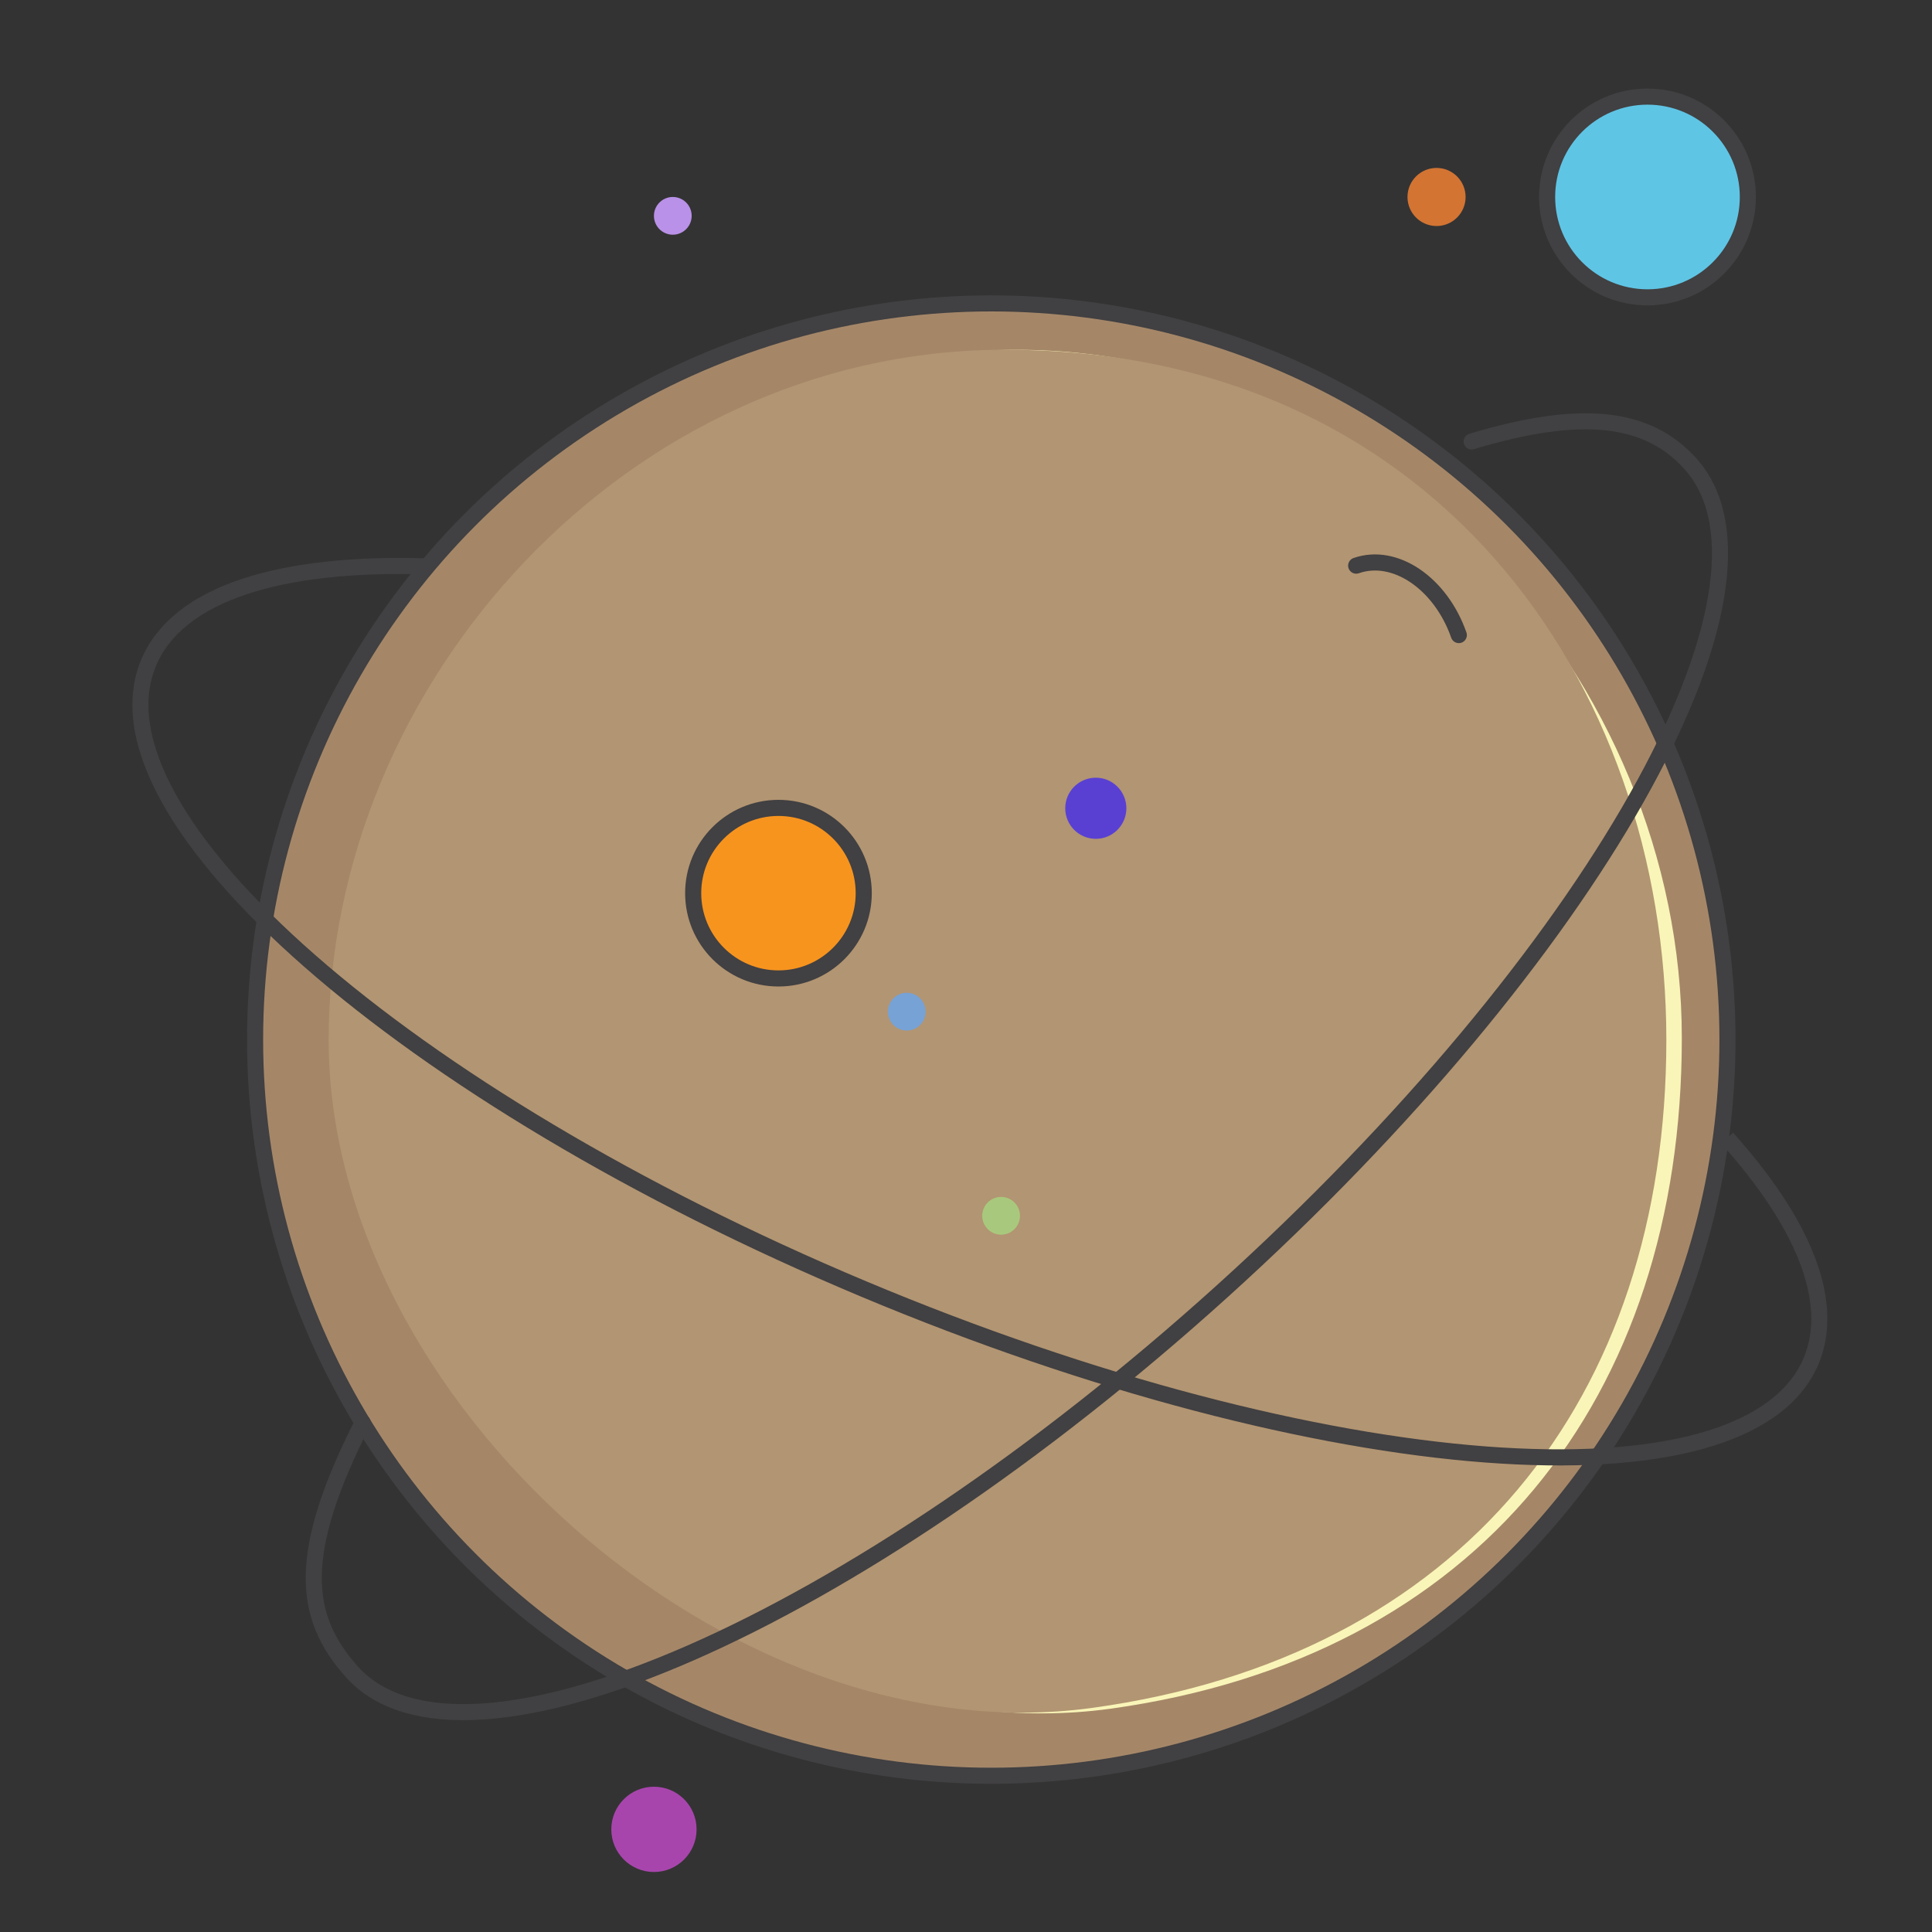 <?xml version="1.0" encoding="utf-8"?>
<!-- Generator: Adobe Illustrator 17.0.2, SVG Export Plug-In . SVG Version: 6.00 Build 0)  -->
<!DOCTYPE svg PUBLIC "-//W3C//DTD SVG 1.1//EN" "http://www.w3.org/Graphics/SVG/1.1/DTD/svg11.dtd">
<svg version="1.1" id="Layer_1" xmlns="http://www.w3.org/2000/svg" xmlns:xlink="http://www.w3.org/1999/xlink" x="0px" y="0px"
	 width="480px" height="480px" viewBox="0 0 480 480" enable-background="new 0 0 480 480" xml:space="preserve">
<rect x="0" y="0" width="480" height="480" fill="#333333" stroke="none"/>
<circle id="XMLID_404_" fill="#A58768" stroke="#414042" stroke-width="4" stroke-miterlimit="10" cx="246.281" cy="258.281" r="182.906"/>
<path id="XMLID_403_" fill="#F9F5B8" d="M417.844,257.906c0,89.438-50.625,153.844-141.75,166.594
	c-90.375,12.562-188.719-77.063-188.719-166.594s73.969-171,165.188-171S417.844,168.469,417.844,257.906z"/>
<path id="XMLID_402_" fill="#B29572" d="M414,258.375c0,89.156-50.906,153.281-142.594,165.938
	c-90.844,12.562-189.75-76.781-189.75-165.938S156.094,87.844,247.875,86.906C355.688,85.875,414,169.219,414,258.375z"/>
<circle id="XMLID_401_" fill="#5FC5E5" stroke="#414042" stroke-width="4" stroke-miterlimit="10" cx="409.312" cy="48.938" r="24.938"/>
<circle id="XMLID_400_" fill="#A8C97D" cx="248.719" cy="302.062" r="4.688"/>
<circle id="XMLID_399_" fill="#5940D3" cx="272.25" cy="200.812" r="7.594"/>
<circle id="XMLID_398_" fill="#A845AD" cx="162.469" cy="454.5" r="10.594"/>
<path id="XMLID_397_" fill="none" stroke="#414042" stroke-width="4" stroke-linecap="round" stroke-linejoin="round" stroke-miterlimit="10" d="
	M362.438,157.781c-4.5-12.844-15.844-20.625-25.5-17.25"/>
<circle id="XMLID_396_" fill="#B991E8" cx="167.156" cy="53.625" r="4.688"/>
<circle id="XMLID_394_" fill="#76A2D6" cx="225.281" cy="251.344" r="4.688"/>
<circle id="XMLID_393_" fill="#D37433" cx="356.906" cy="48.938" r="7.219"/>
<path id="XMLID_392_" fill="none" stroke="#414042" stroke-width="4" stroke-miterlimit="10" d="M429.094,282.75
	c18.938,21.094,27,40.594,20.906,55.312c-15.938,38.062-121.406,30-235.406-17.812S20.906,202.688,36.938,164.625
	c7.219-17.25,32.719-25.031,69.094-23.906"/>
<circle id="XMLID_391_" fill="#F7941E" stroke="#414042" stroke-width="4" stroke-miterlimit="10" cx="193.406" cy="221.906" r="21.187"/>
<path id="XMLID_274_" fill="none" stroke="#414042" stroke-width="4" stroke-linecap="round" stroke-linejoin="round" stroke-miterlimit="10" d="
	M365.625,109.688c27.094-8.156,43.594-6.375,54.281,5.438c27.656,30.562-24.375,122.625-116.156,205.594
	S115.125,446.062,87.469,415.406C75,401.531,73.688,385.875,90.094,353.438"/>
</svg>
